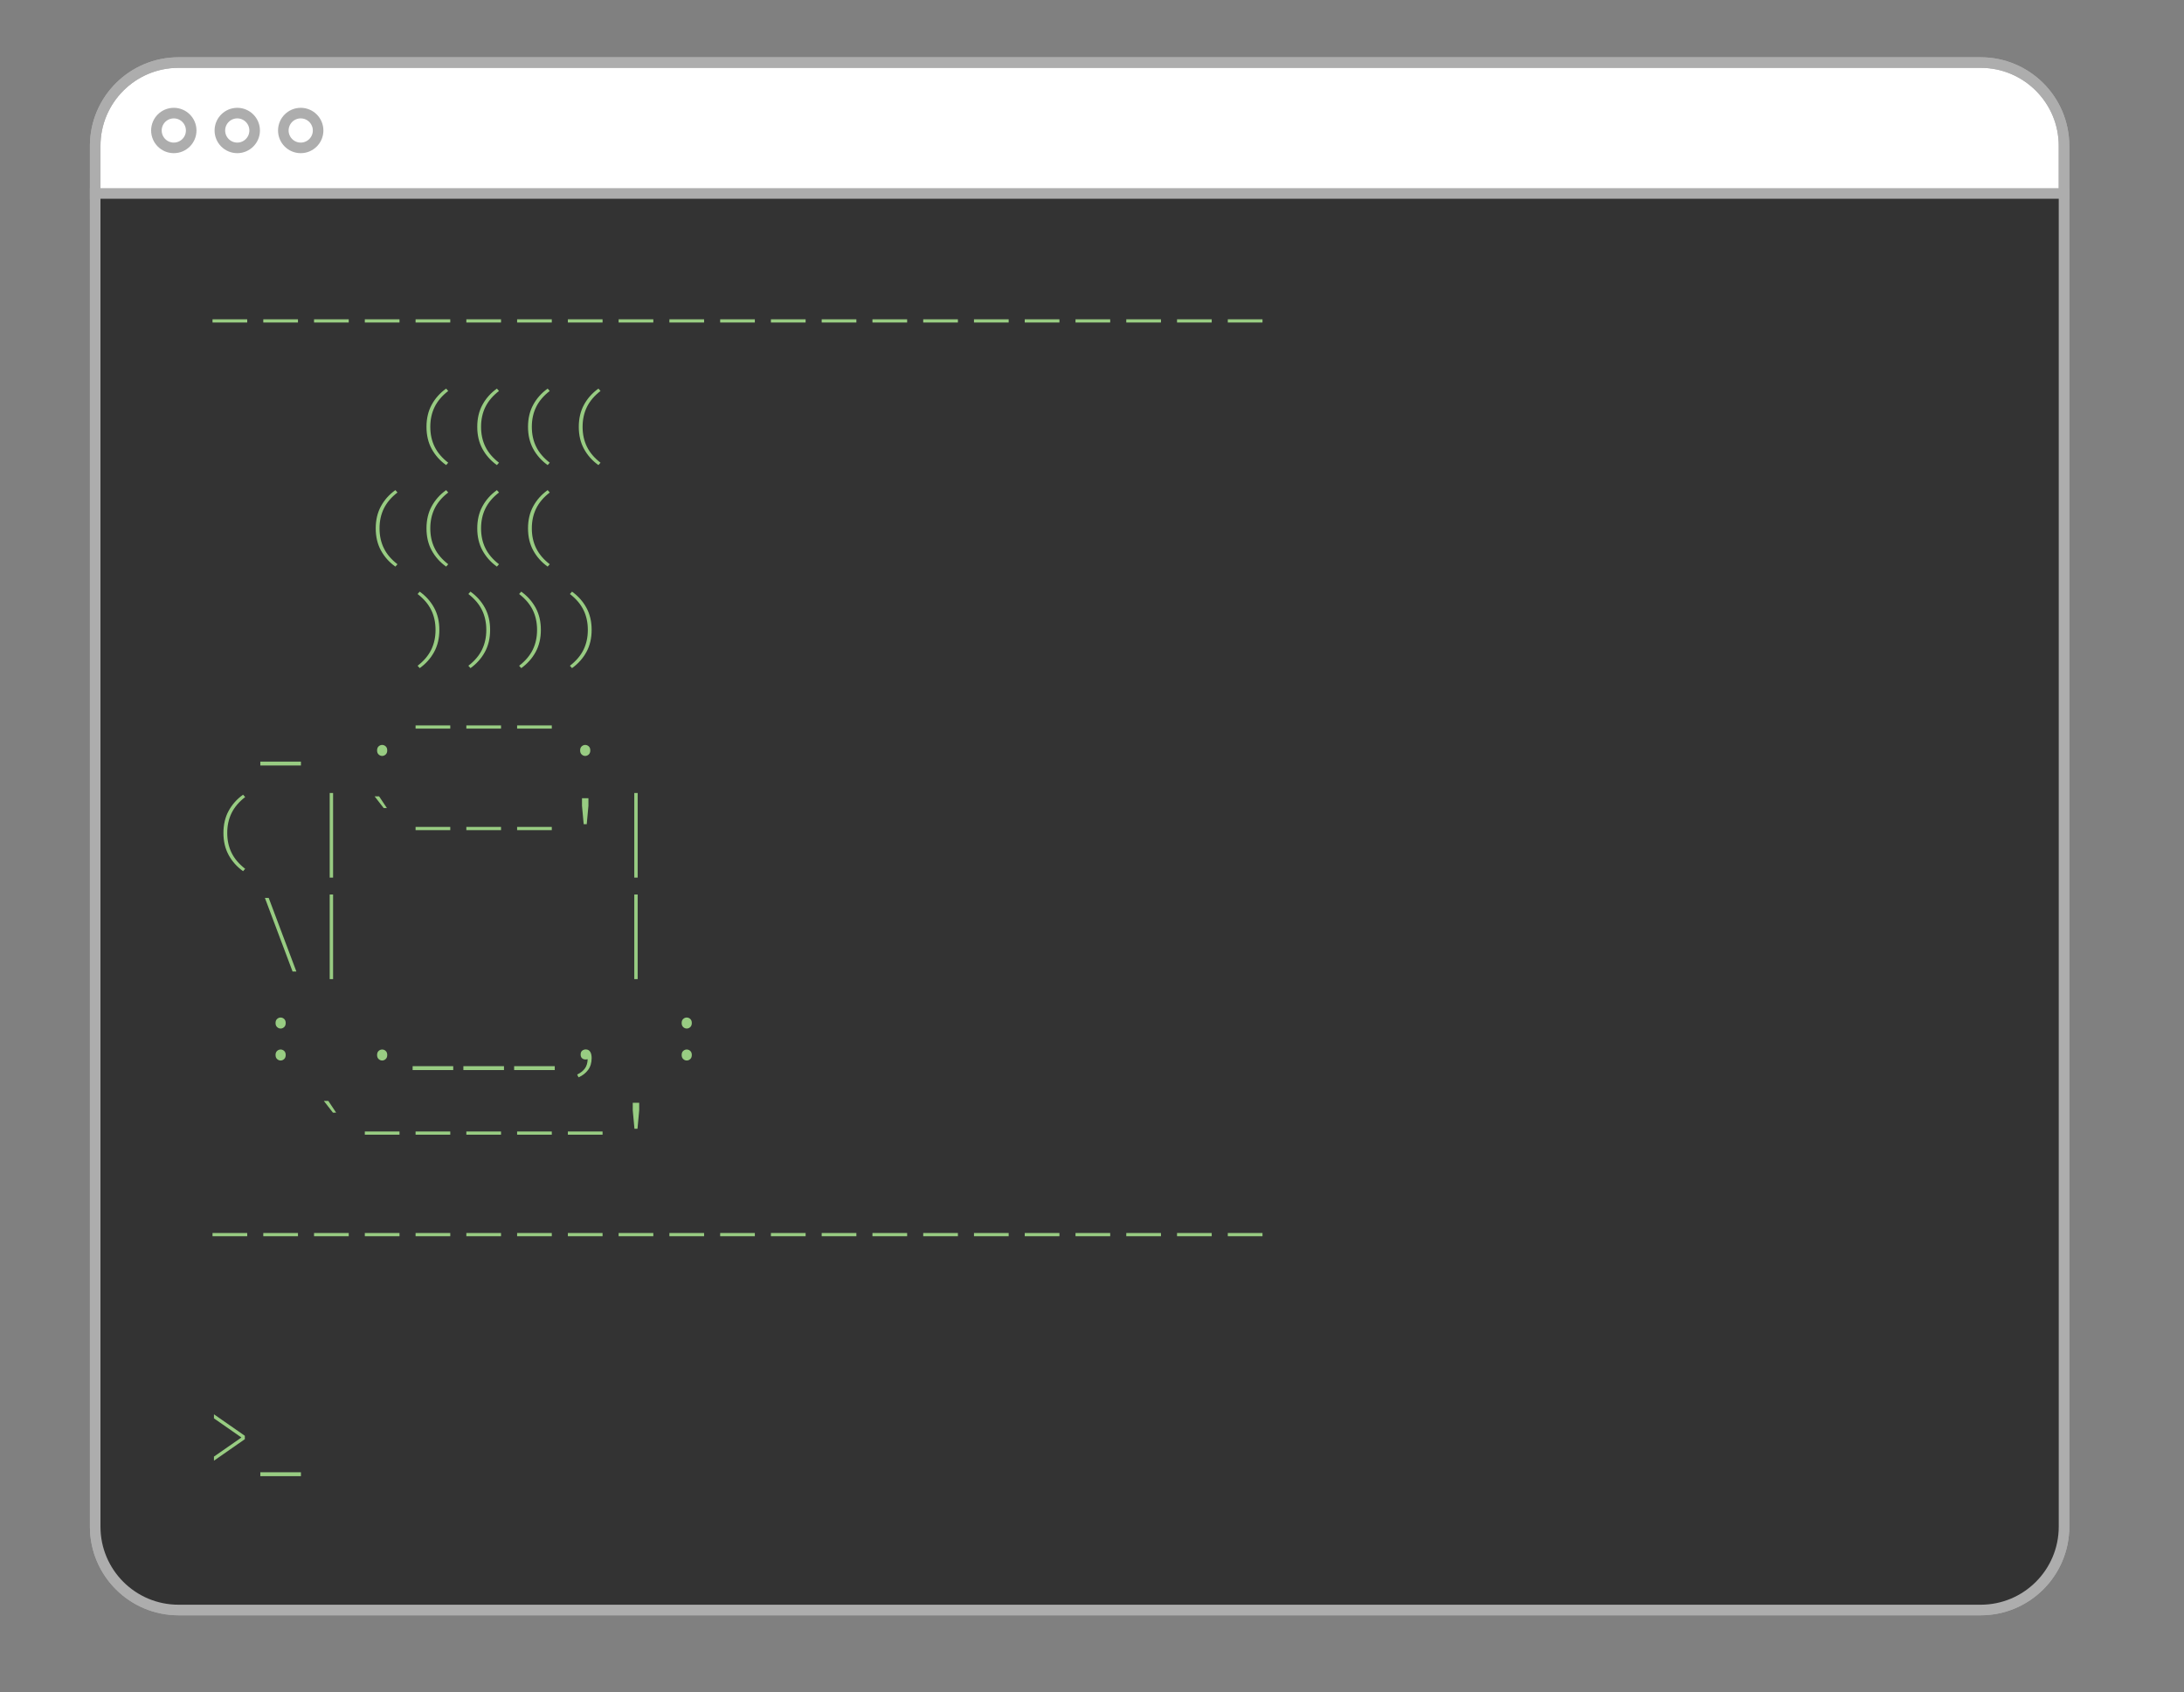 <?xml version="1.0" encoding="utf-8"?>
<!-- Generator: Adobe Illustrator 16.0.4, SVG Export Plug-In . SVG Version: 6.00 Build 0)  -->
<!DOCTYPE svg PUBLIC "-//W3C//DTD SVG 1.1//EN" "http://www.w3.org/Graphics/SVG/1.1/DTD/svg11.dtd">
<svg version="1.1" id="Layer_1" xmlns="http://www.w3.org/2000/svg" xmlns:xlink="http://www.w3.org/1999/xlink" x="0px" y="0px"
	 width="413px" height="320px" viewBox="0 0 413 320" enable-background="new 0 0 413 320" xml:space="preserve">
<rect x="0" y="0" width="413" height="320" fill="#808080" stroke="none"/>
<path fill="#FFFFFF" stroke="#ADADAD" stroke-width="2" stroke-miterlimit="10" d="M390.312,36.726H18v-9.137
	c0-8.704,7.055-15.758,15.758-15.758h340.794c8.703,0,15.761,7.055,15.761,15.758V36.726z"/>
<path fill="none" stroke="#ADADAD" stroke-width="2" stroke-miterlimit="10" d="M390.312,288.727
	c0,8.702-7.058,15.759-15.761,15.759H33.758c-8.703,0-15.758-7.057-15.758-15.759V27.588c0-8.704,7.055-15.758,15.758-15.758
	h340.794c8.703,0,15.761,7.055,15.761,15.758V288.727z"/>
<path fill="none" stroke="#ADADAD" stroke-width="2" stroke-miterlimit="10" d="M36.155,24.679c0,1.815-1.472,3.288-3.288,3.288l0,0
	c-1.816,0-3.289-1.473-3.289-3.288l0,0c0-1.815,1.472-3.289,3.289-3.289l0,0C34.684,21.391,36.155,22.863,36.155,24.679
	L36.155,24.679z"/>
<path fill="none" stroke="#ADADAD" stroke-width="2" stroke-miterlimit="10" d="M48.155,24.679c0,1.815-1.472,3.288-3.288,3.288l0,0
	c-1.816,0-3.289-1.473-3.289-3.288l0,0c0-1.815,1.472-3.289,3.289-3.289l0,0C46.684,21.391,48.155,22.863,48.155,24.679
	L48.155,24.679z"/>
<path fill="none" stroke="#ADADAD" stroke-width="2" stroke-miterlimit="10" d="M60.155,24.679c0,1.815-1.472,3.288-3.288,3.288l0,0
	c-1.816,0-3.289-1.473-3.289-3.288l0,0c0-1.815,1.472-3.289,3.289-3.289l0,0C58.684,21.391,60.155,22.863,60.155,24.679
	L60.155,24.679z"/>
<path fill="#333333" stroke="#ADADAD" stroke-width="2" stroke-miterlimit="10" d="M18,36.588v252.137
	c0,8.703,7.055,15.76,15.758,15.76h340.794c8.703,0,15.761-7.057,15.761-15.76V36.588H18z"/>
<g>
	<path fill="#98CC82" d="M40.188,60.388h6.56v0.608h-6.56V60.388z"/>
	<path fill="#98CC82" d="M49.788,60.388h6.56v0.608h-6.56V60.388z"/>
	<path fill="#98CC82" d="M59.387,60.388h6.56v0.608h-6.56V60.388z"/>
	<path fill="#98CC82" d="M68.987,60.388h6.56v0.608h-6.56V60.388z"/>
	<path fill="#98CC82" d="M78.586,60.388h6.56v0.608h-6.56V60.388z"/>
	<path fill="#98CC82" d="M88.186,60.388h6.56v0.608h-6.56V60.388z"/>
	<path fill="#98CC82" d="M97.786,60.388h6.56v0.608h-6.56V60.388z"/>
	<path fill="#98CC82" d="M107.385,60.388h6.561v0.608h-6.561V60.388z"/>
	<path fill="#98CC82" d="M116.984,60.388h6.561v0.608h-6.561V60.388z"/>
	<path fill="#98CC82" d="M126.584,60.388h6.561v0.608h-6.561V60.388L126.584,60.388z"/>
	<path fill="#98CC82" d="M136.184,60.388h6.561v0.608h-6.561V60.388z"/>
	<path fill="#98CC82" d="M145.783,60.388h6.561v0.608h-6.561V60.388z"/>
	<path fill="#98CC82" d="M155.383,60.388h6.561v0.608h-6.561V60.388z"/>
	<path fill="#98CC82" d="M164.982,60.388h6.561v0.608h-6.561V60.388z"/>
	<path fill="#98CC82" d="M174.582,60.388h6.561v0.608h-6.561V60.388z"/>
	<path fill="#98CC82" d="M184.182,60.388h6.561v0.608h-6.561V60.388z"/>
	<path fill="#98CC82" d="M193.781,60.388h6.561v0.608h-6.561V60.388z"/>
	<path fill="#98CC82" d="M203.381,60.388h6.561v0.608h-6.561V60.388z"/>
	<path fill="#98CC82" d="M212.98,60.388h6.561v0.608h-6.561V60.388z"/>
	<path fill="#98CC82" d="M222.58,60.388h6.561v0.608h-6.561V60.388z"/>
	<path fill="#98CC82" d="M232.18,60.388h6.562v0.608h-6.562V60.388z"/>
	<path fill="#98CC82" d="M81.634,84.9c-0.656-1.205-0.984-2.597-0.984-4.176c0-1.578,0.328-2.97,0.984-4.176
		c0.656-1.205,1.565-2.224,2.728-3.056l0.4,0.448c-1.163,0.896-2.019,1.901-2.568,3.016c-0.549,1.115-0.824,2.371-0.824,3.768
		c0,1.398,0.274,2.654,0.824,3.769c0.549,1.115,1.405,2.12,2.568,3.016l-0.4,0.448C83.2,87.124,82.291,86.105,81.634,84.9z"/>
	<path fill="#98CC82" d="M91.234,84.9c-0.656-1.205-0.984-2.597-0.984-4.176c0-1.578,0.328-2.97,0.984-4.176
		c0.656-1.205,1.565-2.224,2.728-3.056l0.4,0.448c-1.163,0.896-2.019,1.901-2.568,3.016s-0.824,2.371-0.824,3.768
		c0,1.398,0.274,2.654,0.824,3.769c0.549,1.115,1.405,2.12,2.568,3.016l-0.4,0.448C92.799,87.124,91.89,86.105,91.234,84.9z"/>
	<path fill="#98CC82" d="M100.834,84.9c-0.656-1.205-0.984-2.597-0.984-4.176c0-1.578,0.328-2.97,0.984-4.176
		c0.656-1.205,1.564-2.224,2.728-3.056l0.399,0.448c-1.162,0.896-2.018,1.901-2.567,3.016s-0.823,2.371-0.823,3.768
		c0,1.398,0.273,2.654,0.823,3.769c0.55,1.115,1.405,2.12,2.567,3.016l-0.399,0.448C102.398,87.124,101.49,86.105,100.834,84.9z"/>
	<path fill="#98CC82" d="M110.434,84.9c-0.656-1.205-0.984-2.597-0.984-4.176c0-1.578,0.328-2.97,0.984-4.176
		c0.656-1.205,1.564-2.224,2.728-3.056l0.399,0.448c-1.162,0.896-2.018,1.901-2.567,3.016c-0.549,1.115-0.823,2.371-0.823,3.768
		c0,1.398,0.273,2.654,0.823,3.769c0.55,1.115,1.405,2.12,2.567,3.016l-0.399,0.448C111.998,87.124,111.09,86.105,110.434,84.9z"/>
	<path fill="#98CC82" d="M72.035,104.1c-0.656-1.205-0.984-2.597-0.984-4.176c0-1.578,0.328-2.97,0.984-4.176
		c0.656-1.205,1.565-2.224,2.728-3.056l0.4,0.448c-1.163,0.896-2.019,1.901-2.568,3.017c-0.549,1.115-0.824,2.371-0.824,3.768
		c0,1.398,0.274,2.654,0.824,3.768c0.549,1.115,1.405,2.12,2.568,3.016l-0.4,0.448C73.6,106.324,72.691,105.305,72.035,104.1z"/>
	<path fill="#98CC82" d="M81.634,104.1c-0.656-1.205-0.984-2.597-0.984-4.176c0-1.578,0.328-2.97,0.984-4.176
		c0.656-1.205,1.565-2.224,2.728-3.056l0.4,0.448c-1.163,0.896-2.019,1.901-2.568,3.017c-0.549,1.115-0.824,2.371-0.824,3.768
		c0,1.398,0.274,2.654,0.824,3.768c0.549,1.115,1.405,2.12,2.568,3.016l-0.4,0.448C83.2,106.324,82.291,105.305,81.634,104.1z"/>
	<path fill="#98CC82" d="M91.234,104.1c-0.656-1.205-0.984-2.597-0.984-4.176c0-1.578,0.328-2.97,0.984-4.176
		c0.656-1.205,1.565-2.224,2.728-3.056l0.4,0.448c-1.163,0.896-2.019,1.901-2.568,3.017c-0.549,1.115-0.824,2.371-0.824,3.768
		c0,1.398,0.274,2.654,0.824,3.768c0.549,1.115,1.405,2.12,2.568,3.016l-0.4,0.448C92.799,106.324,91.89,105.305,91.234,104.1z"/>
	<path fill="#98CC82" d="M100.834,104.1c-0.656-1.205-0.984-2.597-0.984-4.176c0-1.578,0.328-2.97,0.984-4.176
		c0.656-1.205,1.564-2.224,2.728-3.056l0.399,0.448c-1.162,0.896-2.018,1.901-2.567,3.017c-0.549,1.115-0.823,2.371-0.823,3.768
		c0,1.398,0.273,2.654,0.823,3.768c0.55,1.115,1.405,2.12,2.567,3.016l-0.399,0.448C102.398,106.324,101.49,105.305,100.834,104.1z"
		/>
	<path fill="#98CC82" d="M78.97,125.908c1.163-0.896,2.019-1.901,2.568-3.016c0.549-1.114,0.824-2.37,0.824-3.768
		c0-1.397-0.274-2.653-0.824-3.768c-0.55-1.115-1.406-2.12-2.568-3.016l0.4-0.448c1.162,0.832,2.072,1.851,2.728,3.056
		c0.656,1.206,0.984,2.598,0.984,4.176c0,1.579-0.328,2.971-0.984,4.176c-0.656,1.205-1.566,2.224-2.728,3.056L78.97,125.908z"/>
	<path fill="#98CC82" d="M88.57,125.908c1.163-0.896,2.019-1.901,2.568-3.016c0.549-1.114,0.824-2.37,0.824-3.768
		c0-1.397-0.274-2.653-0.824-3.768c-0.55-1.115-1.406-2.12-2.568-3.016l0.4-0.448c1.162,0.832,2.072,1.851,2.728,3.056
		c0.656,1.206,0.984,2.598,0.984,4.176c0,1.579-0.328,2.971-0.984,4.176c-0.656,1.205-1.566,2.224-2.728,3.056L88.57,125.908z"/>
	<path fill="#98CC82" d="M98.169,125.908c1.163-0.896,2.018-1.901,2.569-3.016c0.549-1.114,0.823-2.37,0.823-3.768
		c0-1.397-0.274-2.653-0.823-3.768c-0.551-1.115-1.406-2.12-2.569-3.016l0.4-0.448c1.162,0.832,2.072,1.851,2.728,3.056
		c0.655,1.206,0.983,2.598,0.983,4.176c0,1.579-0.328,2.971-0.983,4.176c-0.656,1.205-1.566,2.224-2.728,3.056L98.169,125.908z"/>
	<path fill="#98CC82" d="M107.77,125.908c1.162-0.896,2.018-1.901,2.568-3.016c0.549-1.114,0.823-2.37,0.823-3.768
		c0-1.397-0.274-2.653-0.823-3.768c-0.551-1.115-1.406-2.12-2.568-3.016l0.4-0.448c1.162,0.832,2.071,1.851,2.728,3.056
		c0.655,1.206,0.983,2.598,0.983,4.176c0,1.579-0.328,2.971-0.983,4.176c-0.656,1.205-1.565,2.224-2.728,3.056L107.77,125.908z"/>
	<path fill="#98CC82" d="M56.908,144.036v0.736h-7.68v-0.736H56.908z"/>
	<path fill="#98CC82" d="M71.307,141.923c0-0.341,0.099-0.6,0.296-0.776s0.418-0.264,0.664-0.264s0.467,0.088,0.664,0.264
		c0.197,0.176,0.296,0.435,0.296,0.776c0,0.331-0.099,0.587-0.296,0.768c-0.197,0.181-0.418,0.272-0.664,0.272
		c-0.245,0-0.467-0.091-0.664-0.272C71.405,142.51,71.307,142.254,71.307,141.923z"/>
	<path fill="#98CC82" d="M78.586,137.188h6.56v0.608h-6.56V137.188z"/>
	<path fill="#98CC82" d="M88.186,137.188h6.56v0.608h-6.56V137.188z"/>
	<path fill="#98CC82" d="M97.786,137.188h6.56v0.608h-6.56V137.188z"/>
	<path fill="#98CC82" d="M109.705,141.923c0-0.341,0.099-0.6,0.297-0.776c0.196-0.176,0.418-0.264,0.663-0.264
		s0.467,0.088,0.664,0.264c0.197,0.176,0.296,0.435,0.296,0.776c0,0.331-0.099,0.587-0.296,0.768
		c-0.197,0.181-0.419,0.272-0.664,0.272s-0.467-0.091-0.663-0.272C109.804,142.51,109.705,142.254,109.705,141.923z"/>
	<path fill="#98CC82" d="M43.236,161.7c-0.656-1.205-0.984-2.597-0.984-4.176c0-1.578,0.328-2.97,0.984-4.176
		c0.656-1.205,1.565-2.224,2.728-3.056l0.4,0.448c-1.163,0.896-2.019,1.901-2.568,3.016c-0.549,1.115-0.824,2.371-0.824,3.768
		c0,1.398,0.274,2.654,0.824,3.768c0.549,1.115,1.405,2.12,2.568,3.017l-0.4,0.447C44.801,163.924,43.892,162.905,43.236,161.7z"/>
	<path fill="#98CC82" d="M62.347,149.972h0.64v16h-0.64V149.972z"/>
	<path fill="#98CC82" d="M70.843,150.612h0.848l1.472,2.208h-0.608L70.843,150.612z"/>
	<path fill="#98CC82" d="M78.586,156.388h6.56v0.608h-6.56V156.388z"/>
	<path fill="#98CC82" d="M88.186,156.388h6.56v0.608h-6.56V156.388z"/>
	<path fill="#98CC82" d="M97.786,156.388h6.56v0.608h-6.56V156.388z"/>
	<path fill="#98CC82" d="M110.057,152.388v-1.424h1.217v1.424l-0.32,3.488h-0.576L110.057,152.388z"/>
	<path fill="#98CC82" d="M119.945,149.972h0.64v16h-0.64V149.972z"/>
	<path fill="#98CC82" d="M50.092,169.812h0.72l5.232,13.92h-0.72L50.092,169.812z"/>
	<path fill="#98CC82" d="M62.347,169.172h0.64v16h-0.64V169.172z"/>
	<path fill="#98CC82" d="M119.945,169.172h0.64v16h-0.64V169.172z"/>
	<path fill="#98CC82" d="M52.107,193.475c0-0.34,0.099-0.6,0.296-0.774c0.197-0.177,0.418-0.265,0.664-0.265
		s0.467,0.088,0.664,0.265c0.197,0.176,0.296,0.436,0.296,0.774c0,0.332-0.099,0.588-0.296,0.771
		c-0.197,0.182-0.418,0.271-0.664,0.271c-0.245,0-0.467-0.09-0.664-0.271C52.206,194.062,52.107,193.807,52.107,193.475z
		 M52.107,199.523c0-0.343,0.099-0.601,0.296-0.775c0.197-0.176,0.418-0.264,0.664-0.264s0.467,0.088,0.664,0.264
		c0.197,0.176,0.296,0.434,0.296,0.775c0,0.33-0.099,0.586-0.296,0.768c-0.197,0.182-0.418,0.273-0.664,0.273
		c-0.245,0-0.467-0.093-0.664-0.273C52.206,200.109,52.107,199.854,52.107,199.523z"/>
	<path fill="#98CC82" d="M71.307,199.523c0-0.343,0.099-0.601,0.296-0.775c0.197-0.176,0.418-0.264,0.664-0.264
		s0.467,0.088,0.664,0.264c0.197,0.176,0.296,0.434,0.296,0.775c0,0.33-0.099,0.586-0.296,0.768
		c-0.197,0.182-0.418,0.273-0.664,0.273c-0.245,0-0.467-0.093-0.664-0.273C71.405,200.109,71.307,199.854,71.307,199.523z"/>
	<path fill="#98CC82" d="M85.707,201.635v0.736h-7.68v-0.736H85.707z"/>
	<path fill="#98CC82" d="M95.306,201.635v0.736h-7.68v-0.736H95.306z"/>
	<path fill="#98CC82" d="M104.906,201.635v0.736h-7.681v-0.736H104.906z"/>
	<path fill="#98CC82" d="M109.145,203.219c0.641-0.309,1.126-0.693,1.457-1.149c0.33-0.459,0.506-1.041,0.527-1.744
		c-0.127,0.03-0.25,0.047-0.367,0.047c-0.277,0-0.508-0.076-0.688-0.232c-0.182-0.153-0.272-0.391-0.272-0.711
		c0-0.329,0.1-0.573,0.297-0.729c0.197-0.155,0.418-0.232,0.664-0.232c0.373,0,0.652,0.148,0.84,0.441
		c0.186,0.293,0.279,0.688,0.279,1.19c0,0.896-0.227,1.648-0.68,2.256c-0.453,0.608-1.053,1.072-1.8,1.394L109.145,203.219z"/>
	<path fill="#98CC82" d="M128.904,193.475c0-0.34,0.099-0.6,0.297-0.774c0.196-0.177,0.418-0.265,0.663-0.265
		c0.245,0,0.467,0.088,0.664,0.265c0.197,0.176,0.296,0.436,0.296,0.774c0,0.332-0.099,0.588-0.296,0.771
		c-0.197,0.182-0.419,0.271-0.664,0.271c-0.245,0-0.467-0.09-0.663-0.271C129.003,194.062,128.904,193.807,128.904,193.475z
		 M128.904,199.523c0-0.343,0.099-0.601,0.297-0.775c0.196-0.176,0.418-0.264,0.663-0.264c0.245,0,0.467,0.088,0.664,0.264
		c0.197,0.176,0.296,0.434,0.296,0.775c0,0.33-0.099,0.586-0.296,0.768c-0.197,0.182-0.419,0.273-0.664,0.273
		c-0.245,0-0.467-0.093-0.663-0.273C129.003,200.109,128.904,199.854,128.904,199.523z"/>
	<path fill="#98CC82" d="M61.243,208.211h0.848l1.472,2.209h-0.608L61.243,208.211z"/>
	<path fill="#98CC82" d="M68.987,213.988h6.56v0.606h-6.56V213.988z"/>
	<path fill="#98CC82" d="M78.586,213.988h6.56v0.606h-6.56V213.988z"/>
	<path fill="#98CC82" d="M88.186,213.988h6.56v0.606h-6.56V213.988z"/>
	<path fill="#98CC82" d="M97.786,213.988h6.56v0.606h-6.56V213.988z"/>
	<path fill="#98CC82" d="M107.385,213.988h6.561v0.606h-6.561V213.988z"/>
	<path fill="#98CC82" d="M119.656,209.988v-1.424h1.217v1.424l-0.32,3.488h-0.576L119.656,209.988z"/>
	<path fill="#98CC82" d="M40.188,233.188h6.56v0.609h-6.56V233.188z"/>
	<path fill="#98CC82" d="M49.788,233.188h6.56v0.609h-6.56V233.188z"/>
	<path fill="#98CC82" d="M59.387,233.188h6.56v0.609h-6.56V233.188z"/>
	<path fill="#98CC82" d="M68.987,233.188h6.56v0.609h-6.56V233.188z"/>
	<path fill="#98CC82" d="M78.586,233.188h6.56v0.609h-6.56V233.188z"/>
	<path fill="#98CC82" d="M88.186,233.188h6.56v0.609h-6.56V233.188z"/>
	<path fill="#98CC82" d="M97.786,233.188h6.56v0.609h-6.56V233.188z"/>
	<path fill="#98CC82" d="M107.385,233.188h6.561v0.609h-6.561V233.188z"/>
	<path fill="#98CC82" d="M116.984,233.188h6.561v0.609h-6.561V233.188z"/>
	<path fill="#98CC82" d="M126.584,233.188h6.561v0.609h-6.561V233.188L126.584,233.188z"/>
	<path fill="#98CC82" d="M136.184,233.188h6.561v0.609h-6.561V233.188z"/>
	<path fill="#98CC82" d="M145.783,233.188h6.561v0.609h-6.561V233.188z"/>
	<path fill="#98CC82" d="M155.383,233.188h6.561v0.609h-6.561V233.188z"/>
	<path fill="#98CC82" d="M164.982,233.188h6.561v0.609h-6.561V233.188z"/>
	<path fill="#98CC82" d="M174.582,233.188h6.561v0.609h-6.561V233.188z"/>
	<path fill="#98CC82" d="M184.182,233.188h6.561v0.609h-6.561V233.188z"/>
	<path fill="#98CC82" d="M193.781,233.188h6.561v0.609h-6.561V233.188z"/>
	<path fill="#98CC82" d="M203.381,233.188h6.561v0.609h-6.561V233.188z"/>
	<path fill="#98CC82" d="M212.98,233.188h6.561v0.609h-6.561V233.188z"/>
	<path fill="#98CC82" d="M222.58,233.188h6.561v0.609h-6.561V233.188z"/>
	<path fill="#98CC82" d="M232.18,233.188h6.562v0.609h-6.562V233.188z"/>
	<path fill="#98CC82" d="M46.3,272.18l-5.84,4.064v-0.77l5.152-3.585v-0.062l-5.152-3.584v-0.771l5.84,4.064V272.18z"/>
	<path fill="#98CC82" d="M56.908,278.436v0.736h-7.68v-0.736H56.908z"/>
</g>
</svg>
